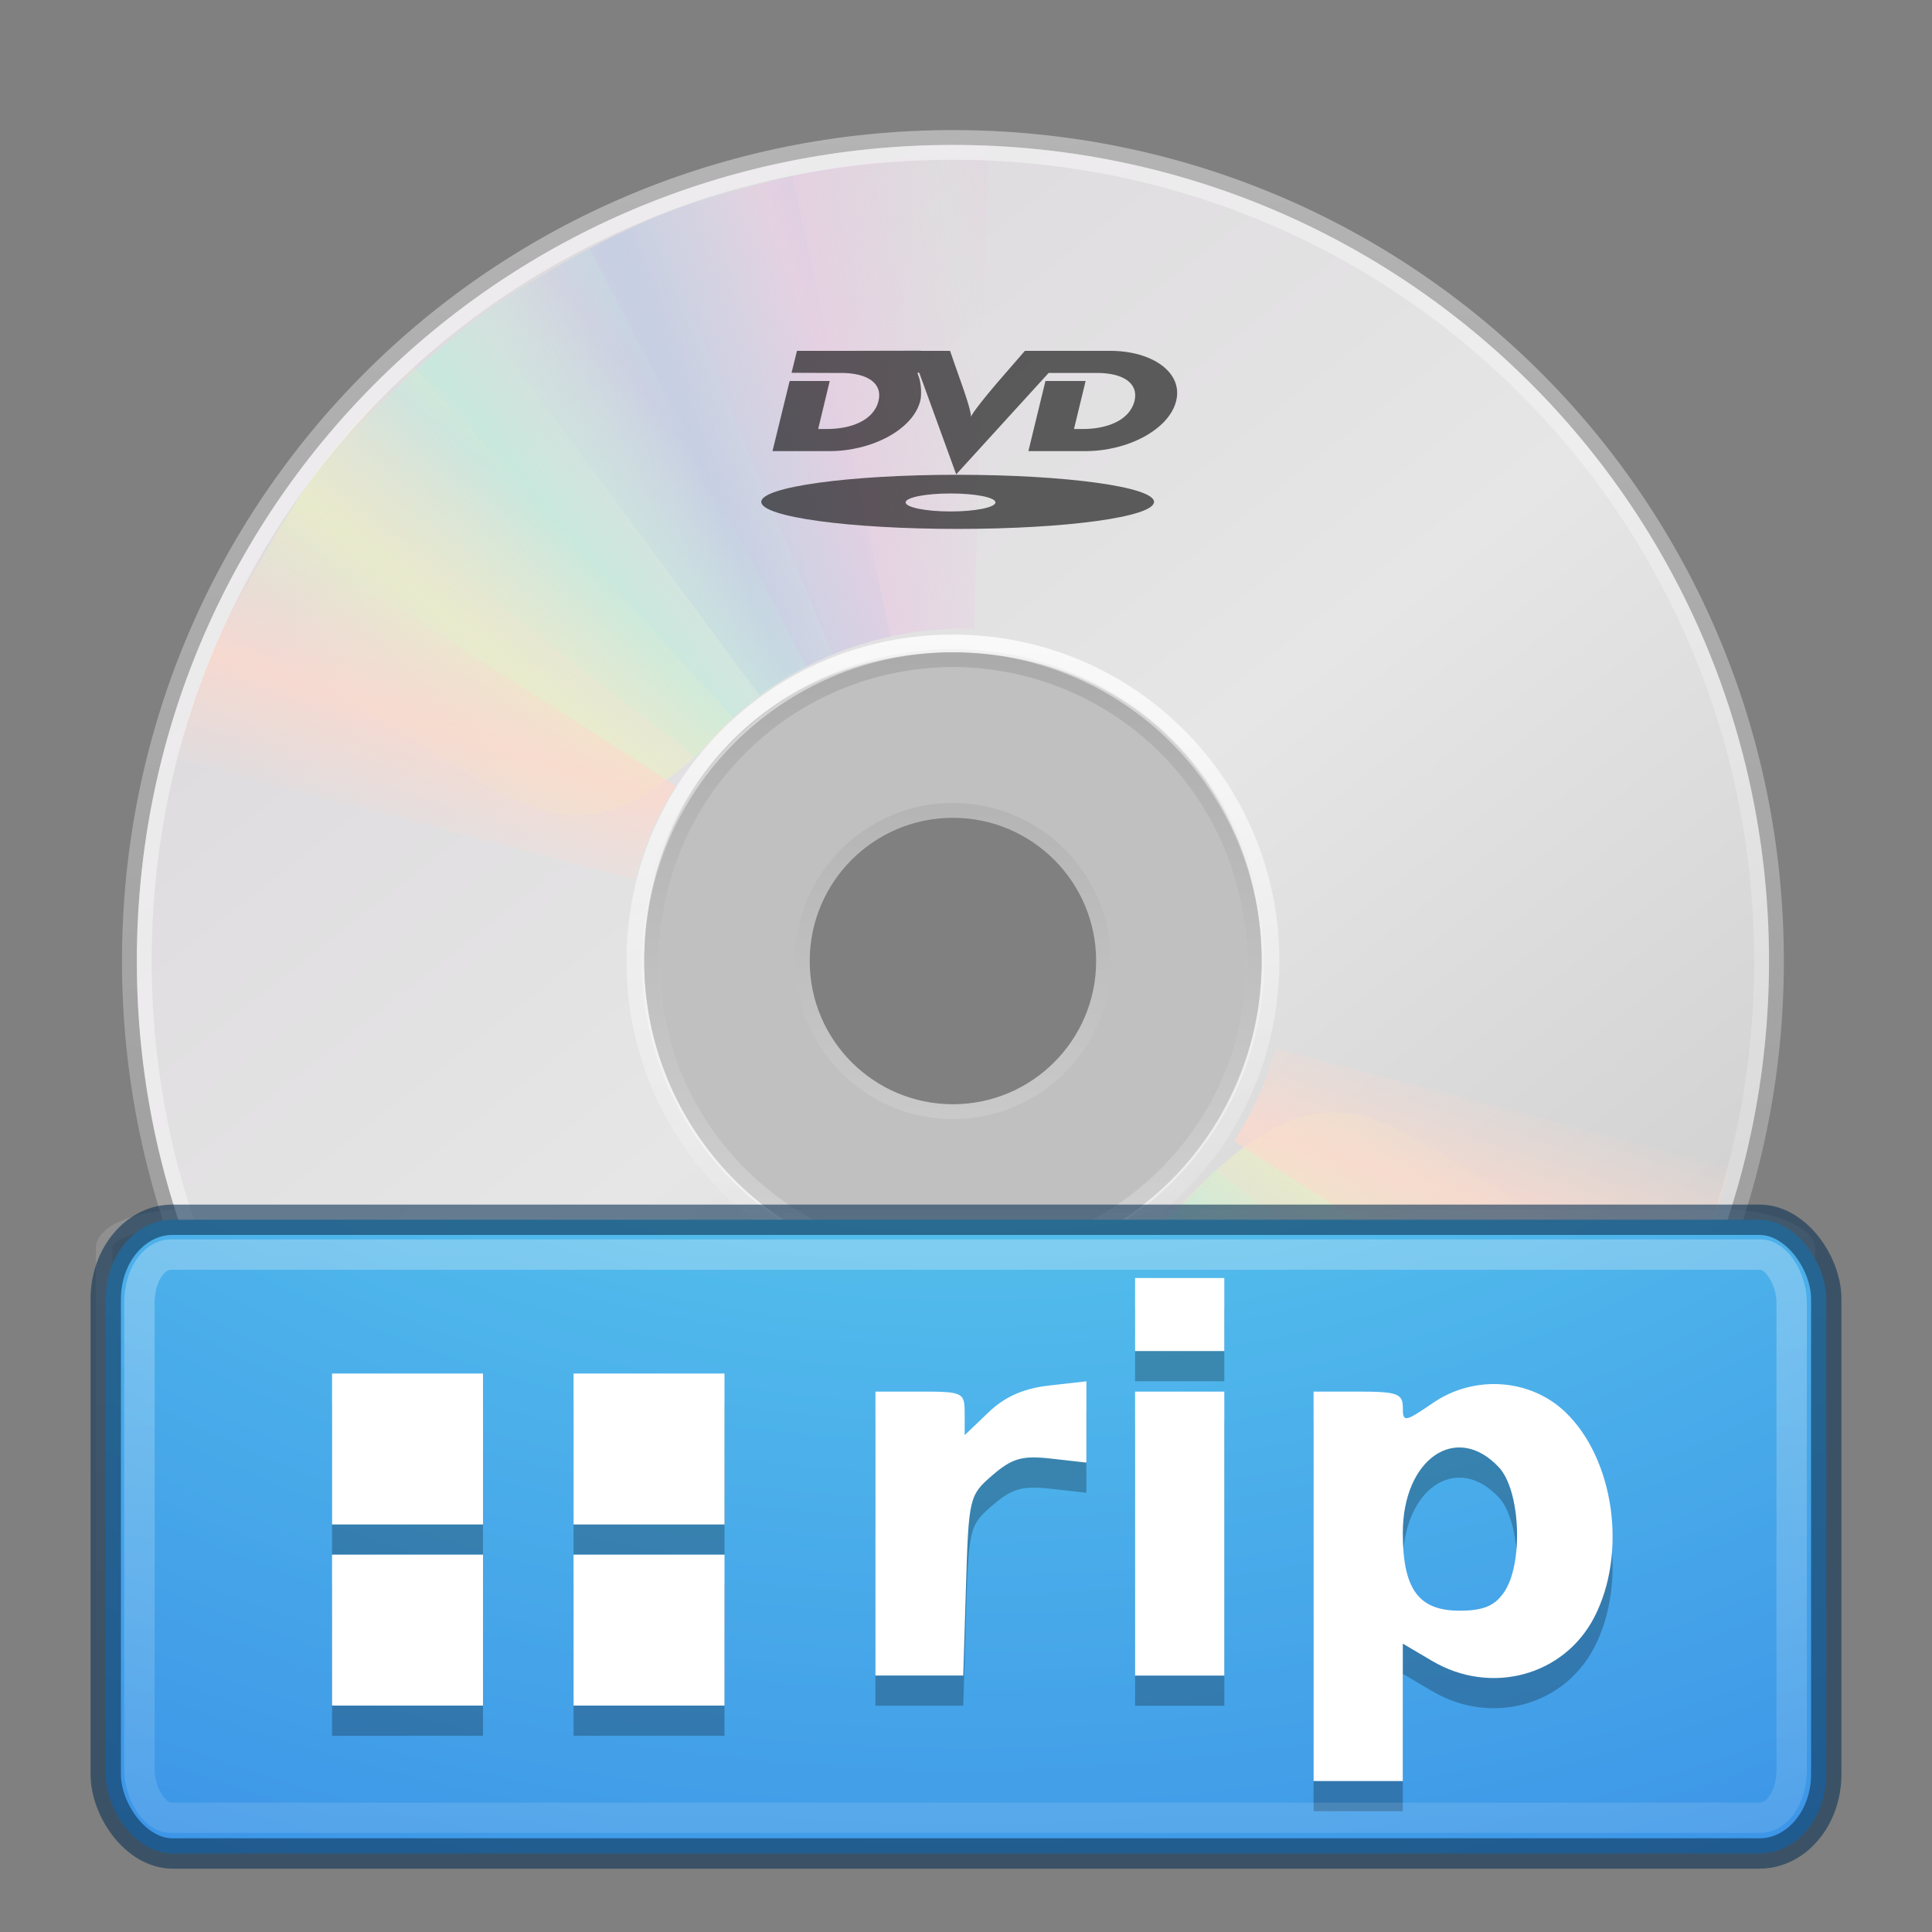 <?xml version="1.0" encoding="UTF-8" standalone="no"?>
<!-- Created with Inkscape (http://www.inkscape.org/) -->

<svg
   xmlns:osb="http://www.openswatchbook.org/uri/2009/osb"
   xmlns:dc="http://purl.org/dc/elements/1.1/"
   xmlns:cc="http://creativecommons.org/ns#"
   xmlns:rdf="http://www.w3.org/1999/02/22-rdf-syntax-ns#"
   xmlns:svg="http://www.w3.org/2000/svg"
   xmlns="http://www.w3.org/2000/svg"
   xmlns:xlink="http://www.w3.org/1999/xlink"
   xmlns:sodipodi="http://sodipodi.sourceforge.net/DTD/sodipodi-0.dtd"
   xmlns:inkscape="http://www.inkscape.org/namespaces/inkscape"
   version="1.0"
   width="64"
   height="64"
   id="svg3367"
   inkscape:version="0.48.4 r9939"
   sodipodi:docname="2.svg">
  <rect width="100%" height="100%" fill="#808080" stroke="none"/>
  <sodipodi:namedview
     pagecolor="#ffffff"
     bordercolor="#666666"
     borderopacity="1"
     objecttolerance="10"
     gridtolerance="10"
     guidetolerance="10"
     inkscape:pageopacity="0"
     inkscape:pageshadow="2"
     inkscape:window-width="1855"
     inkscape:window-height="1056"
     id="namedview69"
     showgrid="true"
     inkscape:zoom="14.4375"
     inkscape:cx="20.640693"
     inkscape:cy="12.606061"
     inkscape:window-x="65"
     inkscape:window-y="24"
     inkscape:window-maximized="1"
     inkscape:current-layer="svg3367"
     inkscape:snap-global="true">
    <inkscape:grid
       type="xygrid"
       id="grid3094" />
  </sodipodi:namedview>
  <defs
     id="defs3369">
    <linearGradient
       id="linearGradient3932">
      <stop
         id="stop3934"
         style="stop-color:#eea651;stop-opacity:1;"
         offset="0" />
      <stop
         id="stop3936"
         style="stop-color:#d28449;stop-opacity:1;"
         offset="0.262" />
      <stop
         id="stop3938"
         style="stop-color:#b46d34;stop-opacity:1;"
         offset="0.514" />
      <stop
         id="stop3940"
         style="stop-color:#99501b;stop-opacity:1;"
         offset="1" />
    </linearGradient>
    <linearGradient
       id="linearGradient4155"
       osb:paint="solid">
      <stop
         style="stop-color:#314253;stop-opacity:1;"
         offset="0"
         id="stop4157" />
    </linearGradient>
    <linearGradient
       id="linearGradient23419">
      <stop
         id="stop23421"
         style="stop-color:#000000;stop-opacity:1"
         offset="0" />
      <stop
         id="stop23423"
         style="stop-color:#000000;stop-opacity:0"
         offset="1" />
    </linearGradient>
    <linearGradient
       id="linearGradient3772">
      <stop
         id="stop3774"
         style="stop-color:#b4b4b4;stop-opacity:1"
         offset="0" />
      <stop
         id="stop3776"
         style="stop-color:#969696;stop-opacity:1"
         offset="1" />
    </linearGradient>
    <linearGradient
       x1="12.274"
       y1="32.416"
       x2="35.391"
       y2="14.203"
       id="linearGradient3263"
       gradientUnits="userSpaceOnUse">
      <stop
         id="stop3265"
         style="stop-color:#dedbde;stop-opacity:1"
         offset="0" />
      <stop
         id="stop3267"
         style="stop-color:#e6e6e6;stop-opacity:1"
         offset="0.5" />
      <stop
         id="stop3269"
         style="stop-color:#d2d2d2;stop-opacity:1"
         offset="1" />
    </linearGradient>
    <linearGradient
       id="linearGradient3428">
      <stop
         id="stop3430"
         style="stop-color:#aaaaaa;stop-opacity:1"
         offset="0" />
      <stop
         id="stop3432"
         style="stop-color:#d4d4d4;stop-opacity:1"
         offset="1" />
    </linearGradient>
    <linearGradient
       id="linearGradient6036">
      <stop
         id="stop6038"
         style="stop-color:#ffffff;stop-opacity:1"
         offset="0" />
      <stop
         id="stop6040"
         style="stop-color:#ffffff;stop-opacity:0;"
         offset="1" />
    </linearGradient>
    <linearGradient
       id="linearGradient3519">
      <stop
         id="stop3521"
         style="stop-color:#fcd9cd;stop-opacity:1"
         offset="0" />
      <stop
         id="stop3523"
         style="stop-color:#fcd9cd;stop-opacity:0"
         offset="1" />
    </linearGradient>
    <linearGradient
       id="linearGradient3511">
      <stop
         id="stop3513"
         style="stop-color:#ebeec7;stop-opacity:1"
         offset="0" />
      <stop
         id="stop3515"
         style="stop-color:#ebeec7;stop-opacity:0"
         offset="1" />
    </linearGradient>
    <linearGradient
       id="linearGradient3503">
      <stop
         id="stop3505"
         style="stop-color:#c4ebdd;stop-opacity:1"
         offset="0" />
      <stop
         id="stop3507"
         style="stop-color:#c4ebdd;stop-opacity:0"
         offset="1" />
    </linearGradient>
    <linearGradient
       id="linearGradient3495">
      <stop
         id="stop3497"
         style="stop-color:#c1cbe4;stop-opacity:1"
         offset="0" />
      <stop
         id="stop3499"
         style="stop-color:#c1cbe4;stop-opacity:0"
         offset="1" />
    </linearGradient>
    <linearGradient
       id="linearGradient3487">
      <stop
         id="stop3489"
         style="stop-color:#e6cde2;stop-opacity:1"
         offset="0" />
      <stop
         id="stop3491"
         style="stop-color:#e6cde2;stop-opacity:0"
         offset="1" />
    </linearGradient>
    <radialGradient
       cx="23.335"
       cy="41.636"
       r="22.627"
       fx="23.335"
       fy="41.636"
       id="radialGradient2584"
       xlink:href="#linearGradient23419"
       gradientUnits="userSpaceOnUse"
       gradientTransform="matrix(1.282,0,0,0.384,3.094,36.643)" />
    <linearGradient
       x1="10.502"
       y1="3.61"
       x2="48.799"
       y2="54.698"
       id="linearGradient2642"
       xlink:href="#linearGradient6036"
       gradientUnits="userSpaceOnUse"
       gradientTransform="matrix(1.353,0,0,1.353,-1.376,-1.992)" />
    <linearGradient
       x1="18.776"
       y1="4.038"
       x2="18.203"
       y2="45.962"
       id="linearGradient2651"
       xlink:href="#linearGradient6036"
       gradientUnits="userSpaceOnUse"
       gradientTransform="matrix(0.534,0,0,0.534,18.571,18.49)" />
    <linearGradient
       x1="21.448"
       y1="15.5"
       x2="21.448"
       y2="32.509"
       id="linearGradient2654"
       xlink:href="#linearGradient3428"
       gradientUnits="userSpaceOnUse"
       gradientTransform="matrix(1.248,0,0,1.248,1.626,1.894)" />
    <linearGradient
       x1="12.274"
       y1="32.416"
       x2="35.391"
       y2="14.203"
       id="linearGradient2658"
       xlink:href="#linearGradient3263"
       gradientUnits="userSpaceOnUse"
       gradientTransform="matrix(0,1.559,-1.559,0,67.577,-5.577)" />
    <linearGradient
       x1="-21.916"
       y1="3"
       x2="-21.916"
       y2="45.033"
       id="linearGradient2660"
       xlink:href="#linearGradient3772"
       gradientUnits="userSpaceOnUse"
       gradientTransform="matrix(1.331,0,0,1.331,66.519,-0.102)" />
    <linearGradient
       x1="20.58"
       y1="10.775"
       x2="24.274"
       y2="9.862"
       id="linearGradient2672"
       xlink:href="#linearGradient3487"
       gradientUnits="userSpaceOnUse"
       spreadMethod="reflect" />
    <linearGradient
       x1="17.495"
       y1="11.2"
       x2="21.047"
       y2="9.796"
       id="linearGradient2674"
       xlink:href="#linearGradient3495"
       gradientUnits="userSpaceOnUse"
       spreadMethod="reflect" />
    <linearGradient
       x1="14.085"
       y1="13.046"
       x2="16.994"
       y2="10.732"
       id="linearGradient2676"
       xlink:href="#linearGradient3503"
       gradientUnits="userSpaceOnUse"
       spreadMethod="reflect" />
    <linearGradient
       x1="12.372"
       y1="16.188"
       x2="14.609"
       y2="13.462"
       id="linearGradient2678"
       xlink:href="#linearGradient3511"
       gradientUnits="userSpaceOnUse"
       spreadMethod="reflect" />
    <linearGradient
       x1="10.609"
       y1="17.886"
       x2="9.73"
       y2="20.613"
       id="linearGradient2680"
       xlink:href="#linearGradient3519"
       gradientUnits="userSpaceOnUse"
       spreadMethod="reflect" />
    <linearGradient
       x1="20.58"
       y1="10.775"
       x2="24.274"
       y2="9.862"
       id="linearGradient2682"
       xlink:href="#linearGradient3487"
       gradientUnits="userSpaceOnUse"
       spreadMethod="reflect" />
    <linearGradient
       x1="17.495"
       y1="11.2"
       x2="21.047"
       y2="9.796"
       id="linearGradient2684"
       xlink:href="#linearGradient3495"
       gradientUnits="userSpaceOnUse"
       spreadMethod="reflect" />
    <linearGradient
       x1="14.085"
       y1="13.046"
       x2="16.994"
       y2="10.732"
       id="linearGradient2686"
       xlink:href="#linearGradient3503"
       gradientUnits="userSpaceOnUse"
       spreadMethod="reflect" />
    <linearGradient
       x1="12.372"
       y1="16.188"
       x2="14.609"
       y2="13.462"
       id="linearGradient2688"
       xlink:href="#linearGradient3511"
       gradientUnits="userSpaceOnUse"
       spreadMethod="reflect" />
    <linearGradient
       x1="10.609"
       y1="17.886"
       x2="9.73"
       y2="20.613"
       id="linearGradient2690"
       xlink:href="#linearGradient3519"
       gradientUnits="userSpaceOnUse"
       spreadMethod="reflect" />
    <radialGradient
       cx="4.993"
       cy="43.5"
       r="2.5"
       fx="4.993"
       fy="43.5"
       id="radialGradient2455"
       xlink:href="#linearGradient3688-166-749"
       gradientUnits="userSpaceOnUse"
       gradientTransform="matrix(2.004,0,0,3.104,27.663,-100.898)" />
    <linearGradient
       id="linearGradient3688-166-749">
      <stop
         id="stop2883"
         style="stop-color:#181818;stop-opacity:1"
         offset="0" />
      <stop
         id="stop2885"
         style="stop-color:#181818;stop-opacity:0"
         offset="1" />
    </linearGradient>
    <radialGradient
       cx="4.993"
       cy="43.5"
       r="2.5"
       fx="4.993"
       fy="43.5"
       id="radialGradient2457"
       xlink:href="#linearGradient3688-464-309"
       gradientUnits="userSpaceOnUse"
       gradientTransform="matrix(2.004,0,0,3.104,-19.687,-169.19)" />
    <linearGradient
       id="linearGradient3688-464-309">
      <stop
         id="stop2889"
         style="stop-color:#181818;stop-opacity:1"
         offset="0" />
      <stop
         id="stop2891"
         style="stop-color:#181818;stop-opacity:0"
         offset="1" />
    </linearGradient>
    <linearGradient
       x1="25.058"
       y1="47.028"
       x2="25.058"
       y2="39.999"
       id="linearGradient2459"
       xlink:href="#linearGradient3702-501-757"
       gradientUnits="userSpaceOnUse"
       gradientTransform="matrix(1,0,0,2.217,-0.325,-62.314)" />
    <linearGradient
       id="linearGradient3702-501-757">
      <stop
         id="stop2895"
         style="stop-color:#181818;stop-opacity:0"
         offset="0" />
      <stop
         id="stop2897"
         style="stop-color:#181818;stop-opacity:1"
         offset="0.5" />
      <stop
         id="stop2899"
         style="stop-color:#181818;stop-opacity:0"
         offset="1" />
    </linearGradient>
    <linearGradient
       id="linearGradient2867-449-88-871-390-598-476-591-434-148-9-7">
      <stop
         offset="0"
         style="stop-color:#eea651;stop-opacity:1;"
         id="stop4627-2-7" />
      <stop
         offset="0.262"
         style="stop-color:#d28449;stop-opacity:1;"
         id="stop4629-8-6" />
      <stop
         offset="0.705"
         style="stop-color:#b46d34;stop-opacity:1;"
         id="stop4631-3-4" />
      <stop
         offset="1"
         style="stop-color:#99501b;stop-opacity:1;"
         id="stop4633-0-3" />
    </linearGradient>
    <linearGradient
       id="linearGradient3332-412-419-652-471-761-410-156-661-505-7-3">
      <stop
         offset="0"
         style="stop-color:#865420;stop-opacity:1;"
         id="stop8032-8-0" />
      <stop
         offset="1"
         style="stop-color:#be8054;stop-opacity:1;"
         id="stop8034-9-9" />
    </linearGradient>
    <linearGradient
       x1="24"
       y1="5"
       x2="24"
       y2="43"
       id="linearGradient2470"
       xlink:href="#linearGradient3308-4-6-931-761"
       gradientUnits="userSpaceOnUse"
       gradientTransform="matrix(1.502,0,0,1.489,-4.528,-5.569)" />
    <linearGradient
       id="linearGradient3308-4-6-931-761">
      <stop
         id="stop2919"
         style="stop-color:#ffffff;stop-opacity:1"
         offset="0" />
      <stop
         id="stop2921"
         style="stop-color:#ffffff;stop-opacity:0"
         offset="1" />
    </linearGradient>
    <linearGradient
       inkscape:collect="always"
       xlink:href="#linearGradient4155"
       id="linearGradient3095"
       gradientUnits="userSpaceOnUse"
       gradientTransform="scale(0.947,1.055)"
       x1="18.056"
       y1="99.238"
       x2="121.15"
       y2="99.238" />
    <radialGradient
       inkscape:collect="always"
       xlink:href="#linearGradient2867-449-88-871-390-598-476-591-434-148-9-7-7"
       id="radialGradient3262-5"
       gradientUnits="userSpaceOnUse"
       gradientTransform="matrix(0,2.985,-3.996,-1.2597197e-7,65.332,-13.625)"
       cx="7.496"
       cy="8.45"
       fx="7.496"
       fy="8.45"
       r="20" />
    <linearGradient
       id="linearGradient2867-449-88-871-390-598-476-591-434-148-9-7-7">
      <stop
         offset="0"
         style="stop-color:#eea651;stop-opacity:1;"
         id="stop4627-2-7-0" />
      <stop
         offset="0.262"
         style="stop-color:#d28449;stop-opacity:1;"
         id="stop4629-8-6-8" />
      <stop
         offset="0.705"
         style="stop-color:#b46d34;stop-opacity:1;"
         id="stop4631-3-4-6" />
      <stop
         offset="1"
         style="stop-color:#99501b;stop-opacity:1;"
         id="stop4633-0-3-4" />
    </linearGradient>
    <linearGradient
       inkscape:collect="always"
       xlink:href="#linearGradient3332-412-419-652-471-761-410-156-661-505-7-3-4"
       id="linearGradient3264-1"
       gradientUnits="userSpaceOnUse"
       gradientTransform="matrix(1.298,0,0,1.298,0.412,2.154)"
       x1="24"
       y1="44"
       x2="24"
       y2="3.899" />
    <linearGradient
       id="linearGradient3332-412-419-652-471-761-410-156-661-505-7-3-4">
      <stop
         offset="0"
         style="stop-color:#865420;stop-opacity:1;"
         id="stop8032-8-0-4" />
      <stop
         offset="1"
         style="stop-color:#be8054;stop-opacity:1;"
         id="stop8034-9-9-3" />
    </linearGradient>
    <radialGradient
       inkscape:collect="always"
       xlink:href="#linearGradient2867-449-88-871-390-598-476-591-434-148-57-177-1"
       id="radialGradient3930"
       cx="12.984"
       cy="42.991"
       fx="12.984"
       fy="42.991"
       r="26"
       gradientTransform="matrix(9.4773102e-8,3.077,-4.082,8.1081524e-7,207.487,-22.952)"
       gradientUnits="userSpaceOnUse" />
    <radialGradient
       cx="4.993"
       cy="43.5"
       r="2.5"
       fx="4.993"
       fy="43.5"
       id="radialGradient2455-0"
       xlink:href="#linearGradient3688-166-749-6"
       gradientUnits="userSpaceOnUse"
       gradientTransform="matrix(2.004,0,0,3.104,27.663,-100.898)" />
    <linearGradient
       id="linearGradient3688-166-749-6">
      <stop
         id="stop2883-7"
         style="stop-color:#181818;stop-opacity:1"
         offset="0" />
      <stop
         id="stop2885-8"
         style="stop-color:#181818;stop-opacity:0"
         offset="1" />
    </linearGradient>
    <radialGradient
       cx="4.993"
       cy="43.5"
       r="2.5"
       fx="4.993"
       fy="43.5"
       id="radialGradient2457-6"
       xlink:href="#linearGradient3688-464-309-2"
       gradientUnits="userSpaceOnUse"
       gradientTransform="matrix(2.004,0,0,3.104,-19.687,-169.19)" />
    <linearGradient
       id="linearGradient3688-464-309-2">
      <stop
         id="stop2889-3"
         style="stop-color:#181818;stop-opacity:1"
         offset="0" />
      <stop
         id="stop2891-3"
         style="stop-color:#181818;stop-opacity:0"
         offset="1" />
    </linearGradient>
    <linearGradient
       x1="25.058"
       y1="47.028"
       x2="25.058"
       y2="39.999"
       id="linearGradient2459-9"
       xlink:href="#linearGradient3702-501-757-5"
       gradientUnits="userSpaceOnUse"
       gradientTransform="matrix(1,0,0,2.217,-0.325,-62.314)" />
    <linearGradient
       id="linearGradient3702-501-757-5">
      <stop
         id="stop2895-0"
         style="stop-color:#181818;stop-opacity:0"
         offset="0" />
      <stop
         id="stop2897-7"
         style="stop-color:#181818;stop-opacity:1"
         offset="0.5" />
      <stop
         id="stop2899-5"
         style="stop-color:#181818;stop-opacity:0"
         offset="1" />
    </linearGradient>
    <linearGradient
       inkscape:collect="always"
       xlink:href="#linearGradient6036"
       id="linearGradient4068"
       x1="30"
       y1="3"
       x2="30"
       y2="74"
       gradientUnits="userSpaceOnUse"
       gradientTransform="matrix(1.119,0,0,1.11,-3.818,-6.798)" />
    <linearGradient
       id="linearGradient3924-1-7">
      <stop
         id="stop3926-3-0"
         style="stop-color:#ffffff;stop-opacity:1"
         offset="0" />
      <stop
         id="stop3928-91-3"
         style="stop-color:#ffffff;stop-opacity:0.235"
         offset="0.063" />
      <stop
         id="stop3930-6-8"
         style="stop-color:#ffffff;stop-opacity:0.157"
         offset="0.951" />
      <stop
         id="stop3932-6-1"
         style="stop-color:#ffffff;stop-opacity:0.392"
         offset="1" />
    </linearGradient>
    <radialGradient
       r="12.672"
       fy="9.957"
       fx="6.2"
       cy="9.957"
       cx="6.73"
       gradientTransform="matrix(0,9.498,-11.66,0,158.105,-81.422)"
       gradientUnits="userSpaceOnUse"
       id="radialGradient3149"
       xlink:href="#linearGradient2867-449-88-871-390-598-476-591-434-148-57-177-1"
       inkscape:collect="always" />
    <linearGradient
       id="linearGradient2867-449-88-871-390-598-476-591-434-148-57-177-1">
      <stop
         id="stop3750-4"
         style="stop-color:#90dbec;stop-opacity:1"
         offset="0" />
      <stop
         id="stop3752-1"
         style="stop-color:#55c1ec;stop-opacity:1"
         offset="0.262" />
      <stop
         id="stop3754-4"
         style="stop-color:#3689e6;stop-opacity:1"
         offset="0.705" />
      <stop
         id="stop3756-7"
         style="stop-color:#2b63a0;stop-opacity:1"
         offset="1" />
    </linearGradient>
  </defs>
  <path
     d="m 58.847,31.835 c 0,-15.121 -12.159,-27.28 -27.28,-27.28 -15.121,0 -27.28,12.159 -27.28,27.28 -2.7e-6,15.121 12.159,27.28 27.28,27.28 15.121,-4e-6 27.28,-12.159 27.28,-27.28 z m -17.299,0 c 0,5.493 -4.377,9.98 -9.98,9.98 -5.713,0 -9.98,-4.598 -9.98,-9.98 0,-5.492 4.047,-9.98 9.98,-9.98 5.933,0 9.98,4.597 9.98,9.98 z"
     id="path2781"
     style="fill:url(#linearGradient2658);fill-rule:nonzero;stroke:url(#linearGradient2660);stroke-width:0.492;stroke-miterlimit:4;stroke-opacity:1"
     inkscape:connector-curvature="0" />
  <path
     d="m 31.567,21.513 c -5.698,0 -10.322,4.624 -10.322,10.322 0,5.698 4.624,10.322 10.322,10.322 5.698,0 10.322,-4.624 10.322,-10.322 0,-5.698 -4.624,-10.322 -10.322,-10.322 z m 0,5.161 c 2.849,0 5.161,2.312 5.161,5.161 0,2.849 -2.312,5.161 -5.161,5.161 -2.849,0 -5.161,-2.312 -5.161,-5.161 0,-2.849 2.312,-5.161 5.161,-5.161 z"
     id="path2474"
     style="opacity:0.5;fill:#ffffff;fill-opacity:1;fill-rule:nonzero;stroke:none;stroke-width:1;marker:none;visibility:visible;display:inline;overflow:visible;enable-background:accumulate"
     inkscape:connector-curvature="0" />
  <path
     d="m 31.567,21.855 c -5.509,0 -9.98,4.471 -9.98,9.98 0,5.509 4.471,9.98 9.98,9.98 5.509,0 9.98,-4.471 9.98,-9.98 0,-5.509 -4.471,-9.98 -9.98,-9.98 z m 0,4.99 c 2.755,0 4.99,2.236 4.99,4.99 0,2.755 -2.236,4.99 -4.99,4.99 -2.755,0 -4.99,-2.236 -4.99,-4.99 0,-2.755 2.236,-4.99 4.99,-4.99 z"
     id="path3418"
     style="fill:none;stroke:url(#linearGradient2654);stroke-width:0.492;stroke-linecap:butt;stroke-linejoin:round;stroke-miterlimit:4;stroke-opacity:1;stroke-dasharray:none;stroke-dashoffset:0;marker:none;visibility:visible;display:inline;overflow:visible;enable-background:accumulate"
     inkscape:connector-curvature="0" />
  <g
     transform="matrix(1.343,0,0,1.343,-0.426,-0.151)"
     id="g3527">
    <path
       d="M 15.857,5.731 20.625,16.344 C 21.66,15.885 22.795,15.625 24,15.625 c 0.032,0 0.062,-3.6e-4 0.094,0 L 24.108,4.005 c -2.942,-0.071 -5.543,0.657 -8.251,1.726 z"
       transform="matrix(1,0.028,-0.028,1,0.692,-0.671)"
       id="path3296"
       style="opacity:0.8;fill:url(#linearGradient2672);fill-opacity:1;fill-rule:nonzero;stroke:none"
       inkscape:connector-curvature="0" />
    <path
       d="m 12.121,7.906 6.931,9.36 c 0.913,-0.67 1.966,-1.167 3.143,-1.425 0.031,-0.007 0.06,-0.014 0.092,-0.02 L 19.857,4.426 c -2.889,0.561 -5.32,1.856 -7.736,3.48 z"
       id="path3308"
       style="opacity:0.8;fill:url(#linearGradient2674);fill-opacity:1;fill-rule:nonzero;stroke:none"
       inkscape:connector-curvature="0" />
    <path
       d="m 8.252,11.647 9.214,7.156 c 0.709,-0.883 1.597,-1.636 2.667,-2.19 0.028,-0.015 0.055,-0.029 0.083,-0.043 L 14.866,6.251 C 12.221,7.541 10.166,9.452 8.252,11.647 z"
       id="path3310"
       style="opacity:0.8;fill:url(#linearGradient2676);fill-opacity:1;fill-rule:nonzero;stroke:none"
       inkscape:connector-curvature="0" />
    <path
       d="m 5.633,16.074 c 7.175,2.242 7.85,7.031 12.777,1.754 L 10.5,9.132 C 8.279,11.063 6.913,13.459 5.633,16.074 z"
       id="path3312"
       style="opacity:0.8;fill:url(#linearGradient2678);fill-opacity:1;fill-rule:nonzero;stroke:none"
       inkscape:connector-curvature="0" />
    <path
       d="M 7.155,13.193 C 5.972,14.945 5.248,16.83 4.63,18.837 L 15.969,21.812 C 16.184,21.049 16.487,20.298 16.938,19.594 16.955,19.567 16.982,19.527 17,19.5 L 7.155,13.193 z"
       id="path3314"
       style="opacity:0.8;fill:url(#linearGradient2680);fill-opacity:1;fill-rule:nonzero;stroke:none"
       inkscape:connector-curvature="0" />
  </g>
  <path
     d="m 31.567,5.047 c -14.848,0 -26.788,11.94 -26.788,26.788 0,14.848 11.94,26.788 26.788,26.788 14.848,0 26.788,-11.94 26.788,-26.788 0,-14.848 -11.94,-26.788 -26.788,-26.788 l 0,0 0,0 z"
     id="path3272"
     style="opacity:0.5;fill:none;stroke:url(#linearGradient2642);stroke-width:0.492;stroke-miterlimit:4;stroke-opacity:1"
     inkscape:connector-curvature="0" />
  <g
     transform="matrix(-1.331,0,0,-1.331,63.505,63.76)"
     id="g3297">
    <path
       d="M 15.857,5.731 20.625,16.344 C 21.66,15.885 22.795,15.625 24,15.625 c 0.032,0 0.062,-3.6e-4 0.094,0 L 24.108,4.005 c -2.942,-0.071 -5.543,0.657 -8.251,1.726 z"
       transform="matrix(1,0.028,-0.028,1,0.692,-0.671)"
       id="path3299"
       style="opacity:0.8;fill:url(#linearGradient2682);fill-opacity:1;fill-rule:nonzero;stroke:none"
       inkscape:connector-curvature="0" />
    <path
       d="m 12.121,7.906 6.931,9.36 c 0.913,-0.67 1.966,-1.167 3.143,-1.425 0.031,-0.007 0.06,-0.014 0.092,-0.02 L 19.857,4.426 c -2.889,0.561 -5.32,1.856 -7.736,3.48 z"
       id="path3301"
       style="opacity:0.8;fill:url(#linearGradient2684);fill-opacity:1;fill-rule:nonzero;stroke:none"
       inkscape:connector-curvature="0" />
    <path
       d="m 8.252,11.647 9.214,7.156 c 0.709,-0.883 1.597,-1.636 2.667,-2.19 0.028,-0.015 0.055,-0.029 0.083,-0.043 L 14.866,6.251 C 12.221,7.541 10.166,9.452 8.252,11.647 z"
       id="path3303"
       style="opacity:0.8;fill:url(#linearGradient2686);fill-opacity:1;fill-rule:nonzero;stroke:none"
       inkscape:connector-curvature="0" />
    <path
       d="m 5.633,16.074 c 7.175,2.242 7.85,7.031 12.777,1.754 L 10.5,9.132 C 8.279,11.063 6.913,13.459 5.633,16.074 z"
       id="path3305"
       style="opacity:0.8;fill:url(#linearGradient2688);fill-opacity:1;fill-rule:nonzero;stroke:none"
       inkscape:connector-curvature="0" />
    <path
       d="M 7.155,13.193 C 5.972,14.945 5.248,16.83 4.63,18.837 L 15.969,21.812 C 16.184,21.049 16.487,20.298 16.938,19.594 16.955,19.567 16.982,19.527 17,19.5 L 7.155,13.193 z"
       id="path3307"
       style="opacity:0.8;fill:url(#linearGradient2690);fill-opacity:1;fill-rule:nonzero;stroke:none"
       inkscape:connector-curvature="0" />
  </g>
  <path
     d="m 31.567,21.267 c -5.858,0 -10.568,4.71 -10.568,10.568 0,5.858 4.71,10.568 10.568,10.568 5.858,0 10.568,-4.71 10.568,-10.568 0,-5.858 -4.71,-10.568 -10.568,-10.568 l 0,0 0,0 z"
     id="path3281"
     style="opacity:0.8;fill:none;stroke:url(#linearGradient2651);stroke-width:0.492;stroke-miterlimit:4;stroke-opacity:1"
     inkscape:connector-curvature="0" />
  <rect
     width="56.406"
     height="20.993"
     rx="2.792"
     ry="1.039"
     x="3.448"
     y="40.329"
     id="rect6741"
     style="opacity:0.4;fill:none;stroke:url(#linearGradient2470);stroke-width:0.548;stroke-linecap:round;stroke-linejoin:round;stroke-miterlimit:4;stroke-opacity:1;stroke-dasharray:none;stroke-dashoffset:0" />
  <g
     transform="matrix(0.492,0,0,0.492,8.245,-25.793)"
     id="layer5"
     style="display:inline" />
  <g
     transform="matrix(0.492,0,0,0.492,8.49,-20.363)"
     id="layer3">
    <path
       d="m 44.752,65 -4.764,0.01 -3.584,0 -0.365,1.478 2.715,0.01 0.628,0 c 1.743,0 2.808,0.685 2.511,1.885 -0.32,1.315 -1.849,1.89 -3.461,1.89 l -0.601,0 0.778,-3.232 -2.699,0 -1.154,4.721 3.842,0 c 2.88,0 5.631,-1.475 6.106,-3.379 0.095,-0.346 0.086,-1.215 -0.139,-1.734 0,-0.023 -0.015,-0.032 -0.027,-0.078 -0.012,-0.011 -0.021,-0.093 0.027,-0.104 0.024,-0.012 0.069,0.035 0.08,0.047 0.024,0.058 0.038,0.099 0.038,0.099 l 2.441,6.715 6.224,-6.83 2.629,0 0.633,0 c 1.743,0 2.807,0.685 2.522,1.885 -0.332,1.315 -1.859,1.89 -3.471,1.89 l -0.606,0 0.783,-3.232 -2.704,0 -1.148,4.721 3.842,0 c 2.881,0 5.643,-1.475 6.106,-3.379 0.474,-1.892 -1.566,-3.373 -4.459,-3.373 l -5.725,0 c 0,0 -1.518,1.744 -1.803,2.078 -1.505,1.765 -1.782,2.239 -1.83,2.366 0.012,-0.127 -0.047,-0.598 -0.687,-2.386 -0.177,-0.485 -0.719,-2.057 -0.719,-2.057 l -1.958,0 0,-0.01 z m 2.468,8.355 C 39.917,73.355 34,74.174 34,75.178 34,76.193 39.917,77 47.22,77 c 7.302,0 13.225,-0.807 13.225,-1.822 0,-1.004 -5.923,-1.822 -13.225,-1.822 z m -0.478,1.258 c 1.672,0 3.026,0.266 3.026,0.601 0,0.335 -1.354,0.611 -3.026,0.611 -1.672,0 -3.021,-0.276 -3.021,-0.611 0,-0.334 1.349,-0.601 3.021,-0.601 z"
       inkscape:connector-curvature="0"
       id="path3745"
       style="opacity:0.6;fill-rule:evenodd;display:inline" />
  </g>
  <rect
     style="fill:url(#radialGradient3930);fill-opacity:1;stroke:none"
     id="rect3152"
     width="56.994"
     height="20.993"
     x="3.503"
     y="40.406"
     ry="2.624"
     rx="2.213" />
  <rect
     rx="2.213"
     ry="2.624"
     y="40.406"
     x="3.503"
     height="20.993"
     width="56.994"
     id="rect3942"
     style="opacity:0.6;fill:none;stroke:#0e3455;stroke-width:1.006;stroke-linecap:round;stroke-linejoin:round;stroke-miterlimit:4;stroke-opacity:1;stroke-dasharray:none" />
  <path
     inkscape:connector-curvature="0"
     id="path3923"
     d="m 43.514,53.549 0,-6.451 1.478,0 c 1.292,0 1.478,0.067 1.478,0.529 0,0.498 0.059,0.489 1.008,-0.159 1.363,-0.931 3.218,-0.8 4.375,0.309 1.62,1.552 2.06,4.667 0.96,6.795 -1.005,1.944 -3.426,2.597 -5.371,1.449 l -0.972,-0.573 0,2.276 0,2.276 -1.478,0 -1.478,0 0,-6.451 z m 6.301,0.209 c 0.657,-0.937 0.559,-3.385 -0.166,-4.156 -1.404,-1.495 -3.179,-0.28 -3.179,2.177 0,1.864 0.52,2.577 1.881,2.577 0.775,0 1.153,-0.154 1.463,-0.597 z m -20.815,-1.956 0,-4.704 1.478,0 c 1.425,0 1.478,0.026 1.478,0.722 l 0,0.722 0.786,-0.753 c 0.547,-0.524 1.16,-0.795 2.016,-0.892 l 1.23,-0.139 0,1.346 0,1.346 -1.16,-0.131 c -0.964,-0.109 -1.294,-0.016 -1.949,0.547 -0.771,0.663 -0.79,0.743 -0.879,3.658 l -0.091,2.98 -1.455,0 -1.455,0 0,-4.704 z m 8.601,0 0,-4.704 1.478,0 1.478,0 0,4.704 0,4.704 -1.478,0 -1.478,0 0,-4.704 z m 0,-7.257 0,-1.21 1.478,0 1.478,0 0,1.21 0,1.21 -1.478,0 -1.478,0 0,-1.21 z"
     style="fill:#000000;fill-opacity:1;opacity:0.25" />
  <rect
     style="opacity:0.6;fill:none;stroke:url(#linearGradient4068);stroke-width:1.006;stroke-linecap:round;stroke-linejoin:round;stroke-miterlimit:4;stroke-opacity:1;stroke-dasharray:none"
     id="rect4060"
     width="54.731"
     height="18.655"
     x="4.62"
     y="41.56"
     ry="1.575"
     rx="1.039" />
  <path
     sodipodi:nodetypes="cssscc"
     inkscape:connector-curvature="0"
     id="path4120"
     d="m 39.008,77.738 c 0.857,0.005 1.775,-0.111 2.31,0.325 0.749,0.61 0.952,1.834 0.443,2.671 -0.465,0.764 -1.195,0.573 -2.201,0.588 l -0.552,0.008 c 0.018,-1.446 0.026,-2.898 3.2e-4,-3.591 z"
     style="fill:#ffffff;fill-opacity:1" />
  <path
     inkscape:connector-curvature="0"
     id="path3925"
     d="m 11,46.5 5,0 0,5 -5,0 z"
     style="fill:#000000;fill-opacity:1;stroke:none;opacity:0.25" />
  <path
     style="fill:#ffffff;fill-opacity:1"
     d="m 43.514,52.549 0,-6.451 1.478,0 c 1.292,0 1.478,0.067 1.478,0.529 0,0.498 0.059,0.489 1.008,-0.159 1.363,-0.931 3.218,-0.8 4.375,0.309 1.62,1.552 2.06,4.667 0.96,6.795 -1.005,1.944 -3.426,2.597 -5.371,1.449 l -0.972,-0.573 0,2.276 0,2.276 -1.478,0 -1.478,0 0,-6.451 z m 6.301,0.209 c 0.657,-0.937 0.559,-3.385 -0.166,-4.156 -1.404,-1.495 -3.179,-0.28 -3.179,2.177 0,1.864 0.52,2.577 1.881,2.577 0.775,0 1.153,-0.154 1.463,-0.597 z m -20.815,-1.956 0,-4.704 1.478,0 c 1.425,0 1.478,0.026 1.478,0.722 l 0,0.722 0.786,-0.753 c 0.547,-0.524 1.16,-0.795 2.016,-0.892 l 1.23,-0.139 0,1.346 0,1.346 -1.16,-0.131 c -0.964,-0.109 -1.294,-0.016 -1.949,0.547 -0.771,0.663 -0.79,0.743 -0.879,3.658 l -0.091,2.98 -1.455,0 -1.455,0 0,-4.704 z m 8.601,0 0,-4.704 1.478,0 1.478,0 0,4.704 0,4.704 -1.478,0 -1.478,0 0,-4.704 z m 0,-7.257 0,-1.21 1.478,0 1.478,0 0,1.21 0,1.21 -1.478,0 -1.478,0 0,-1.21 z"
     id="path3242"
     inkscape:connector-curvature="0" />
  <path
     style="fill:#000000;fill-opacity:1;stroke:none;opacity:0.25"
     d="m 19,46.5 5,0 0,5 -5,0 z"
     id="path3927"
     inkscape:connector-curvature="0" />
  <path
     style="fill:#ffffff;fill-opacity:1;stroke:none"
     d="m 11,45.5 5,0 0,5 -5,0 z"
     id="path3145"
     inkscape:connector-curvature="0" />
  <path
     style="fill:#000000;fill-opacity:1;stroke:none;opacity:0.25"
     d="m 11,52.5 5,0 0,5 -5,0 z"
     id="path3929"
     inkscape:connector-curvature="0" />
  <path
     inkscape:connector-curvature="0"
     id="path3917"
     d="m 19,45.5 5,0 0,5 -5,0 z"
     style="fill:#ffffff;fill-opacity:1;stroke:none" />
  <path
     inkscape:connector-curvature="0"
     id="path3931"
     d="m 19,52.5 5,0 0,5 -5,0 z"
     style="fill:#000000;fill-opacity:1;stroke:none;opacity:0.25" />
  <path
     inkscape:connector-curvature="0"
     id="path3919"
     d="m 11,51.5 5,0 0,5 -5,0 z"
     style="fill:#ffffff;fill-opacity:1;stroke:none" />
  <path
     style="fill:#ffffff;fill-opacity:1;stroke:none"
     d="m 19,51.5 5,0 0,5 -5,0 z"
     id="path3921"
     inkscape:connector-curvature="0" />
</svg>
